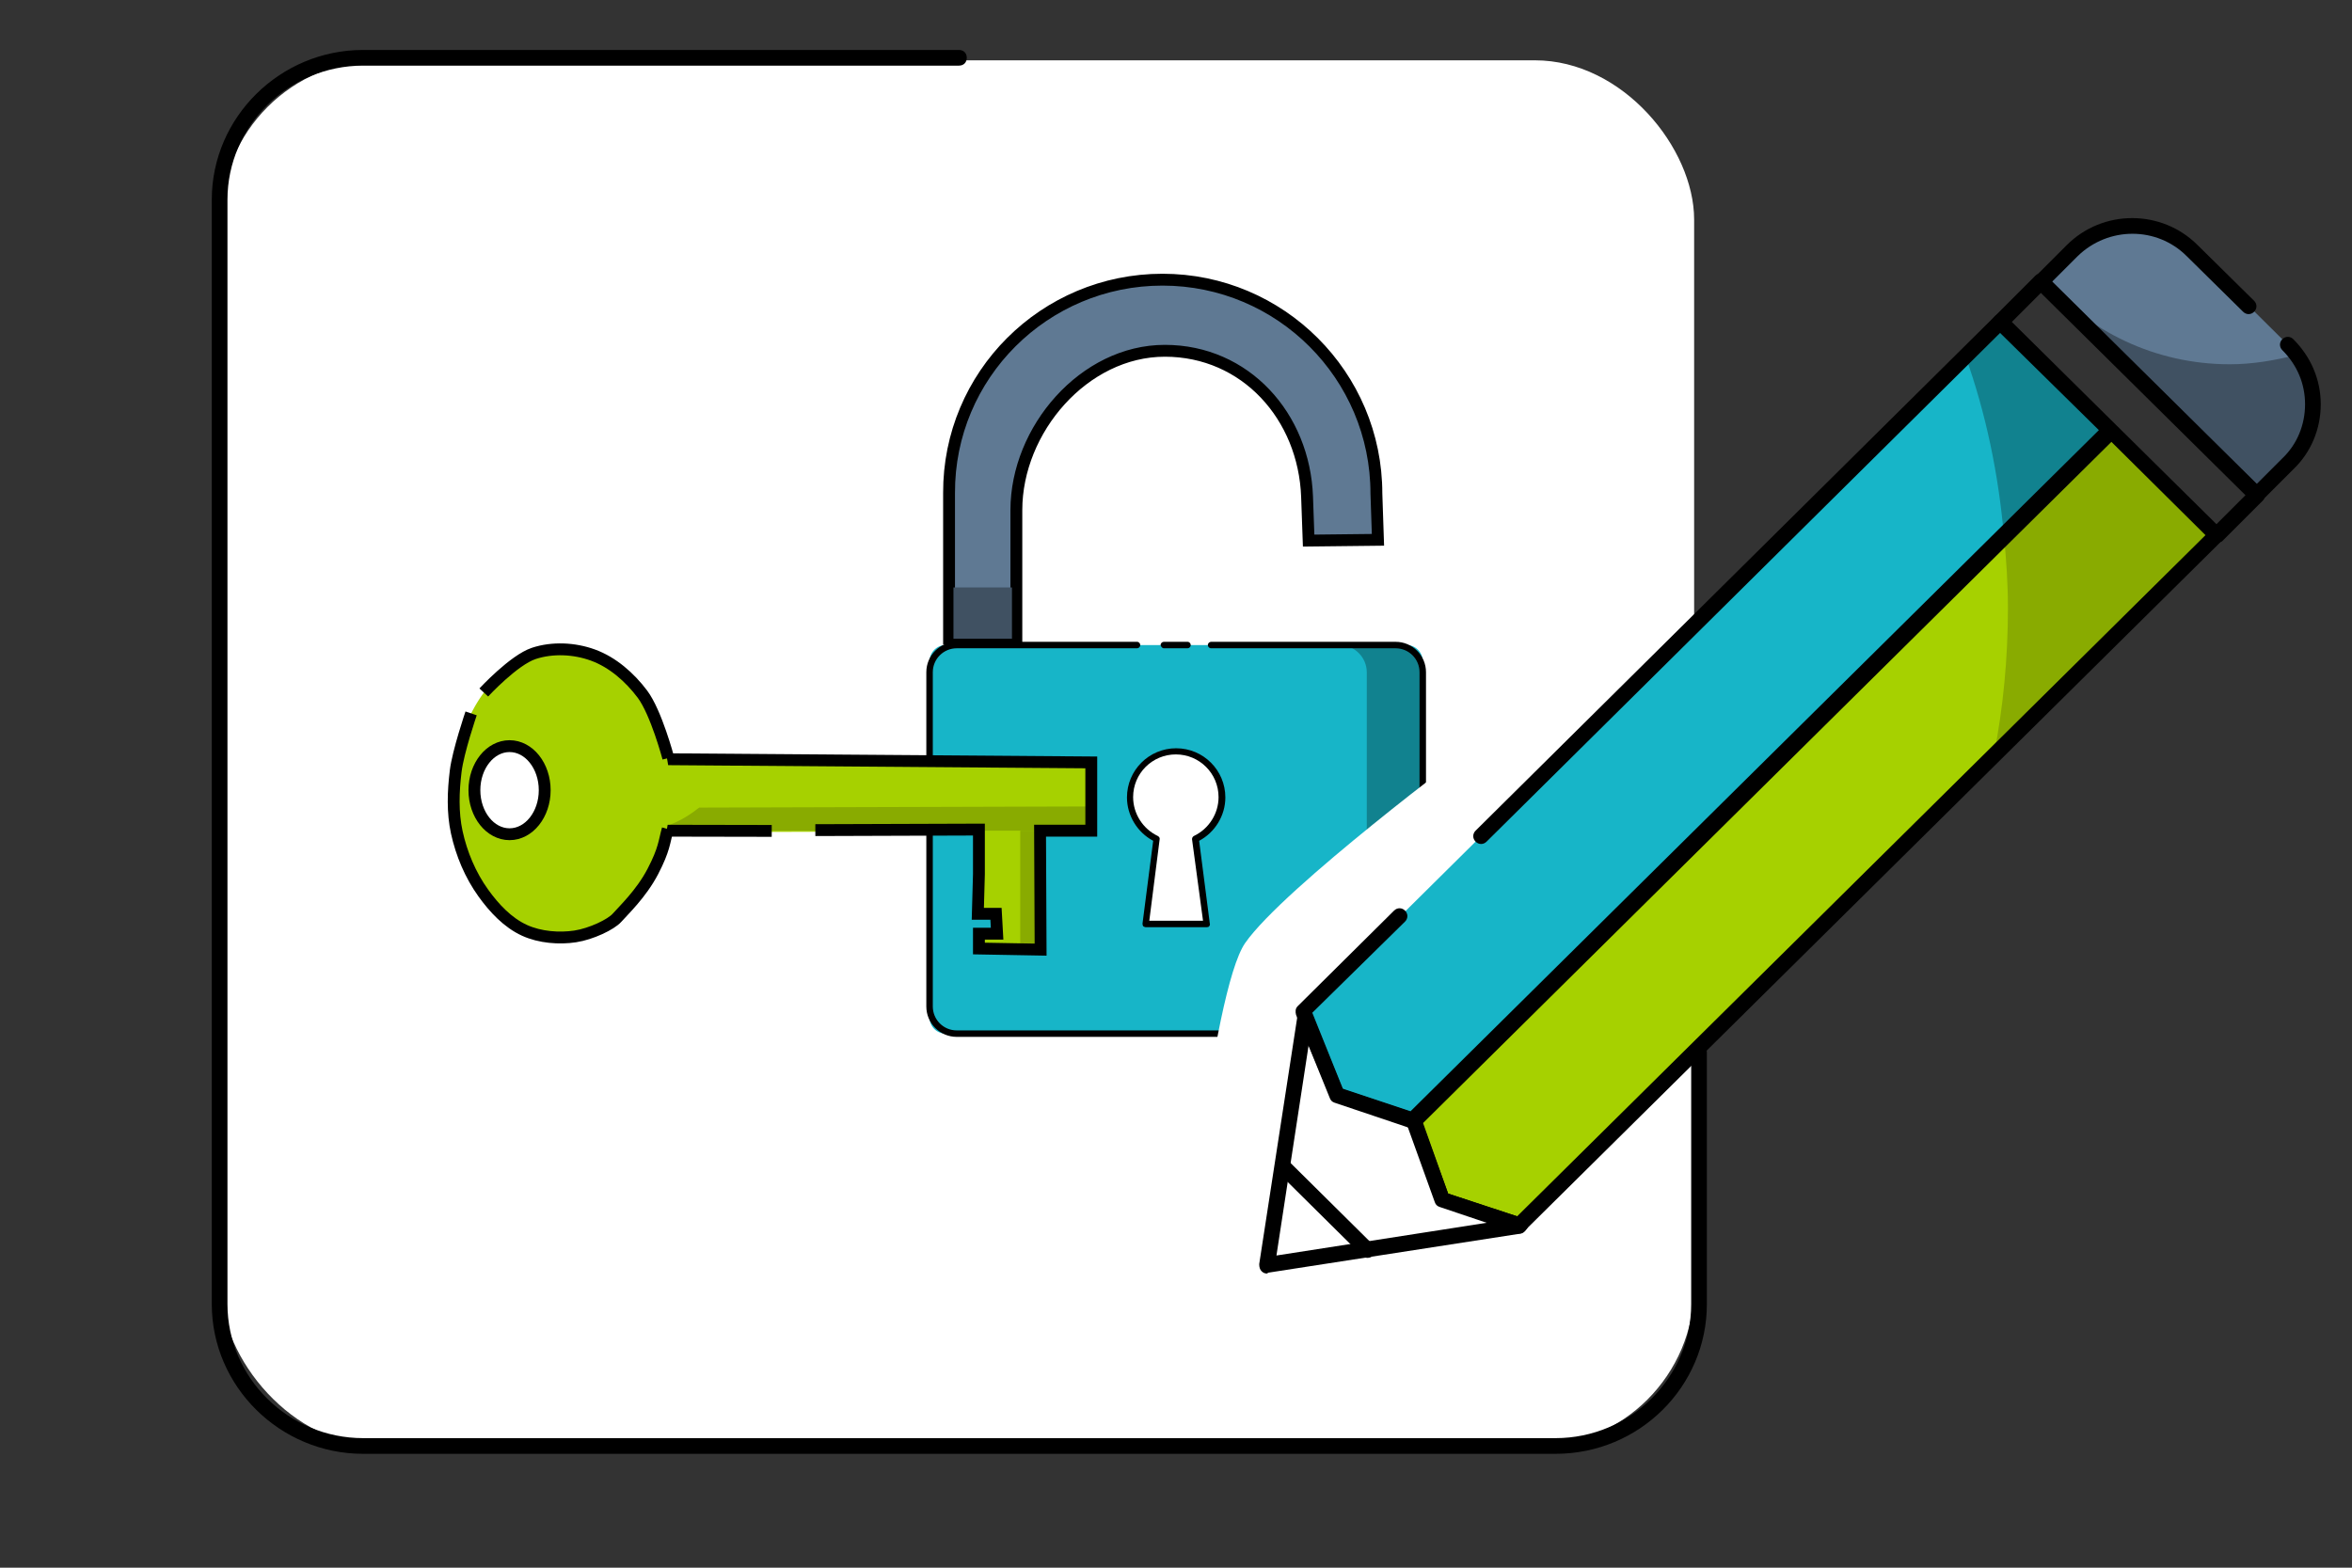 <?xml version="1.0" encoding="UTF-8" standalone="no"?>
<!-- Generator: Adobe Illustrator 24.3.0, SVG Export Plug-In . SVG Version: 6.00 Build 0)  -->

<svg
   xmlns:dc="http://purl.org/dc/elements/1.1/"
   xmlns:cc="http://creativecommons.org/ns#"
   xmlns:rdf="http://www.w3.org/1999/02/22-rdf-syntax-ns#"
   xmlns:svg="http://www.w3.org/2000/svg"
   xmlns="http://www.w3.org/2000/svg"
   xmlns:sodipodi="http://sodipodi.sourceforge.net/DTD/sodipodi-0.dtd"
   xmlns:inkscape="http://www.inkscape.org/namespaces/inkscape"
   version="1.1"
   id="Capa_1"
   x="0px"
   y="0px"
   viewBox="0 0 300 200"
   style="enable-background:new 0 0 300 200;"
   xml:space="preserve"
   sodipodi:docname="policies.svg"
   inkscape:version="0.92.5 (2060ec1f9f, 2020-04-08)"><rect x="0" y="0" width="300" height="200" fill="#333333" stroke="none"/><defs
   id="defs35" /><sodipodi:namedview
   pagecolor="#ffffff"
   bordercolor="#666666"
   borderopacity="1"
   objecttolerance="10"
   gridtolerance="10"
   guidetolerance="10"
   inkscape:pageopacity="0"
   inkscape:pageshadow="2"
   inkscape:window-width="1920"
   inkscape:window-height="1025"
   id="namedview33"
   showgrid="false"
   inkscape:zoom="2.8284271"
   inkscape:cx="154.79586"
   inkscape:cy="70.335113"
   inkscape:window-x="0"
   inkscape:window-y="29"
   inkscape:window-maximized="1"
   inkscape:current-layer="Capa_1"
   inkscape:pagecheckerboard="true" />
<style
   type="text/css"
   id="style2">
	.st0{fill:#5F7993;}
	.st1{fill:#17B5C8;}
	.st2{fill:#11828F;}
	.st3{fill:#405162;}
	.st4{fill:#A6D100;}
	.st5{fill:#89AB00;}
	.st6{fill:#FFFFFF;}
	.st7{fill:none;stroke:#17B5C8;stroke-width:2;stroke-miterlimit:10;}
</style>

<rect
   style="opacity:1;fill:#ffffff;fill-opacity:1;fill-rule:nonzero;stroke:none;stroke-width:0.567;stroke-linecap:round;stroke-linejoin:round;stroke-miterlimit:4;stroke-dasharray:none;stroke-dashoffset:0;stroke-opacity:1"
   id="rect5692"
   width="187.908"
   height="176.797"
   x="28.18"
   y="7.695"
   ry="20.309" /><g
   id="g1999"
   transform="matrix(-0.588,0,0,0.588,279.442,39.286)"
   clip-path="none"
   style="stroke-width:2.571;stroke-miterlimit:4;stroke-dasharray:none"><path
     sodipodi:nodetypes="cssscccsscc"
     class="st4"
     d="m 191.369,50.478 0.338,-9.483 c 0.623,-17.489 13.355,-31.7 30.855,-31.7 17.5,0 32.207,17.072 32.207,34.572 v 27.9 h 14.6 v -31.6 c 0.1,-25.6 -20.7,-46.3 -46.3,-46.3 -25.6,0 -46.4,20.8 -46.4,46.4 l -0.338,10.042 z"
     id="path1118"
     inkscape:connector-curvature="0"
     style="fill:#5f7993;stroke:#000000;stroke-width:2.571;stroke-miterlimit:4;stroke-dasharray:none;stroke-opacity:1" /><rect
     x="255.724"
     y="60.645"
     class="st5"
     width="12.688"
     height="11.122"
     id="rect1122"
     style="fill:#405162;stroke-width:2.571;stroke-miterlimit:4;stroke-dasharray:none" /><g
     transform="matrix(0.702,0,0,0.702,138.672,17.754)"
     id="g2488"
     style="stroke-width:3.662;stroke-miterlimit:4;stroke-dasharray:none"><path
       style="fill:#17b5c8;stroke-width:3.662;stroke-miterlimit:4;stroke-dasharray:none"
       inkscape:connector-curvature="0"
       id="path1114"
       d="M 187.2,199 H 44.8 c -2.7,0 -5,-2.2 -5,-5 V 83.9 c 0,-2.7 2.2,-5 5,-5 h 142.4 c 2.7,0 5,2.2 5,5 V 194 c 0,2.8 -2.2,5 -5,5 z"
       class="st1" /><path
       style="fill:#11828f;stroke-width:3.662;stroke-miterlimit:4;stroke-dasharray:none"
       inkscape:connector-curvature="0"
       id="path1116"
       d="M 57.1,190.6 V 87.3 c 0,-4.6 3.8,-8.4 8.4,-8.4 H 48.2 c -4.6,0 -8.4,3.8 -8.4,8.4 v 103.3 c 0,4.6 3.8,8.4 8.4,8.4 h 17.3 c -4.6,0 -8.4,-3.7 -8.4,-8.4 z"
       class="st2" /><g
       id="g1126"
       transform="translate(-34)"
       style="stroke-width:3.662;stroke-miterlimit:4;stroke-dasharray:none"><path
         inkscape:connector-curvature="0"
         id="path1124"
         d="M 217.8,200 H 82.2 c -5.2,0 -9.4,-4.2 -9.4,-9.4 V 87.3 c 0,-5.2 4.2,-9.4 9.4,-9.4 h 57 c 0.5,0 1,0.4 1,1 0,0.5 -0.4,1 -1,1 h -57 c -4.1,0 -7.4,3.3 -7.4,7.4 v 103.3 c 0,4.1 3.3,7.4 7.4,7.4 h 135.6 c 4.1,0 7.4,-3.3 7.4,-7.4 V 87.3 c 0,-4.1 -3.3,-7.4 -7.4,-7.4 h -55.7 c -0.5,0 -1,-0.4 -1,-1 0,-0.5 0.4,-1 1,-1 h 55.7 c 5.2,0 9.4,4.2 9.4,9.4 v 103.3 c 0,5.2 -4.2,9.4 -9.4,9.4 z"
         style="stroke-width:3.662;stroke-miterlimit:4;stroke-dasharray:none" /></g><g
       id="g1130"
       transform="translate(-34)"
       style="stroke-width:3.662;stroke-miterlimit:4;stroke-dasharray:none"><path
         inkscape:connector-curvature="0"
         id="path1128"
         d="m 153.8,79.9 h -7.3 c -0.5,0 -1,-0.4 -1,-1 0,-0.5 0.4,-1 1,-1 h 7.3 c 0.5,0 1,0.4 1,1 -0.1,0.5 -0.5,1 -1,1 z"
         style="stroke-width:3.662;stroke-miterlimit:4;stroke-dasharray:none" /></g><g
       id="g1144"
       transform="translate(-34)"
       style="stroke-width:3.662;stroke-miterlimit:4;stroke-dasharray:none"><path
         style="fill:#ffffff;stroke-width:3.662;stroke-miterlimit:4;stroke-dasharray:none"
         inkscape:connector-curvature="0"
         id="path1140"
         d="m 164.2,125.9 c 0,-7.9 -6.4,-14.2 -14.2,-14.2 -7.9,0 -14.2,6.4 -14.2,14.2 0,5.7 3.3,10.6 8.2,12.9 l -3.4,26.3 h 18.9 l -3.4,-26.3 c 4.8,-2.3 8.1,-7.2 8.1,-12.9 z"
         class="st6" /><path
         inkscape:connector-curvature="0"
         id="path1142"
         d="m 159.4,166.1 h -18.9 c -0.3,0 -0.6,-0.1 -0.7,-0.3 -0.2,-0.2 -0.3,-0.5 -0.2,-0.8 l 3.3,-25.6 c -4.9,-2.6 -8.1,-7.8 -8.1,-13.4 0,-8.4 6.8,-15.2 15.2,-15.2 8.4,0 15.2,6.8 15.2,15.2 0,5.6 -3.2,10.8 -8.1,13.4 l 3.3,25.6 c 0,0.3 -0.1,0.6 -0.2,0.8 -0.2,0.1 -0.5,0.3 -0.8,0.3 z m -17.7,-2 h 16.6 l -3.2,-25.2 c -0.1,-0.4 0.2,-0.8 0.6,-1 4.6,-2.2 7.6,-6.9 7.6,-12 0,-7.3 -5.9,-13.2 -13.2,-13.2 -7.3,0 -13.2,5.9 -13.2,13.2 0,5.1 3,9.8 7.6,12 0.4,0.2 0.6,0.6 0.6,1 z"
         style="stroke-width:3.662;stroke-miterlimit:4;stroke-dasharray:none" /></g></g><g
     transform="translate(103.069,-22.066)"
     id="g2477"
     style="stroke-width:2.571;stroke-miterlimit:4;stroke-dasharray:none"><path
       style="fill:#a6d100;stroke:none;stroke-width:2.571;stroke-linecap:butt;stroke-linejoin:miter;stroke-opacity:1;stroke-miterlimit:4;stroke-dasharray:none"
       d="m 146.408,161.646 13.381,-0.239 v -3.226 l -3.911,-0.356 0.239,-4.301 3.943,-10e-6 -0.27,-8.246 v -3.226 -3.226 -3.226 l 70.968,0.239 c 0,0 1.673,7.646 5.735,11.231 4.062,3.584 11.35,3.584 15.173,0.717 3.823,-2.867 6.571,-13.978 6.332,-19.235 -0.239,-5.257 -1.673,-16.607 -5.257,-20.669 -3.584,-4.062 -15.412,-5.257 -18.757,1.673 -3.345,6.93 -2.717,10.397 -2.717,10.397 l -95.85,1.073 1e-5,14.815 h 11.111 z"
       id="path2389-3"
       inkscape:connector-curvature="0"
       sodipodi:nodetypes="cccccccccccscscsccccc" /><rect
       style="opacity:1;fill:#89ab00;fill-opacity:1;fill-rule:nonzero;stroke:none;stroke-width:2.571;stroke-linecap:round;stroke-linejoin:round;stroke-miterlimit:4;stroke-dasharray:none;stroke-dashoffset:0;stroke-opacity:1"
       id="rect2428"
       width="4.301"
       height="25.806"
       x="146.559"
       y="135.484"
       ry="0" /><path
       style="opacity:1;fill:#89ab00;fill-opacity:1;fill-rule:nonzero;stroke:none;stroke-width:2.571;stroke-linecap:round;stroke-linejoin:round;stroke-miterlimit:4;stroke-dasharray:none;stroke-dashoffset:0;stroke-opacity:1"
       d="m 136.414,130.227 84.1,0.249 c 3.425,2.746 6.85,4.243 10.275,4.76 0.136,0.021 -0.111,0.249 -0.249,0.249 h -94.126 c -0.138,0 -0.249,-0.111 -0.249,-0.249 v -4.76 c 0,-0.138 0.111,-0.253 0.249,-0.249 z"
       id="rect2425"
       inkscape:connector-curvature="0"
       sodipodi:nodetypes="ccsssssc" /><path
       style="fill:none;stroke:#000000;stroke-width:2.571;stroke-linecap:butt;stroke-linejoin:miter;stroke-miterlimit:4;stroke-dasharray:none;stroke-opacity:1"
       d="m 231.266,119.952 -95.818,0.717 10e-6,14.815 h 11.111 l -0.119,25.806 13.381,-0.239 v -3.226 l -3.943,1e-5 0.239,-4.301 3.943,-10e-6 -0.239,-8.602 v -3.226 -3.226 -3.226 l 35.484,0.119 m 9.462,0.169 26.022,-0.05"
       id="path2389"
       inkscape:connector-curvature="0"
       sodipodi:nodetypes="ccccccccccccccccc" /><path
       style="opacity:1;fill:#a6d100;fill-opacity:1;fill-rule:nonzero;stroke:none;stroke-width:2.571;stroke-linecap:round;stroke-linejoin:round;stroke-miterlimit:4;stroke-dasharray:none;stroke-dashoffset:0;stroke-opacity:1"
       d="m 273.917,127.404 a 23.569,31.314 0 0 1 -23.569,31.314 23.569,31.314 0 0 1 -23.569,-31.314 23.569,31.314 0 0 1 23.569,-31.314 23.569,31.314 0 0 1 23.569,31.314 z"
       id="path2406-6"
       inkscape:connector-curvature="0" /><ellipse
       style="opacity:1;fill:#ffffff;fill-opacity:1;fill-rule:nonzero;stroke:#000000;stroke-width:2.571;stroke-linecap:round;stroke-linejoin:round;stroke-miterlimit:4;stroke-dasharray:none;stroke-dashoffset:0;stroke-opacity:1"
       id="path2406"
       cx="261.638"
       cy="126.696"
       rx="7.625"
       ry="9.556" /><path
       style="fill:none;stroke:#000000;stroke-width:2.571;stroke-linecap:butt;stroke-linejoin:miter;stroke-miterlimit:4;stroke-dasharray:none;stroke-opacity:1"
       d="m 227.204,119.713 c 0,0 2.623,-9.873 5.615,-13.859 2.741,-3.651 6.461,-6.926 10.753,-8.483 4.007,-1.454 8.734,-1.688 12.784,-0.358 4.367,1.434 10.872,8.483 10.872,8.483 v 0"
       id="path2446"
       inkscape:connector-curvature="0"
       sodipodi:nodetypes="caaacc" /><path
       style="fill:none;stroke:#000000;stroke-width:2.571;stroke-linecap:butt;stroke-linejoin:miter;stroke-miterlimit:4;stroke-dasharray:none;stroke-opacity:1"
       d="m 227.324,135.125 c 0.792,2.818 0.708,4.356 3.226,9.2 2.517,4.844 6.472,8.558 7.766,10.036 1.294,1.478 5.617,3.536 9.08,4.062 3.463,0.526 7.634,0.216 10.992,-1.314 3.669,-1.672 6.609,-4.85 8.961,-8.124 2.788,-3.882 4.716,-8.472 5.735,-13.142 0.942,-4.32 0.774,-8.873 0.239,-13.262 -0.524,-4.296 -3.345,-12.545 -3.345,-12.545"
       id="path2448"
       inkscape:connector-curvature="0"
       sodipodi:nodetypes="czzzaaaac" /></g></g><path
   style="fill:#ffffff;stroke:none;stroke-width:1px;stroke-linecap:butt;stroke-linejoin:miter;stroke-opacity:1"
   d="m 150.614,166.412 c 0,0 3.897,-39.932 8.213,-46.114 4.943,-7.079 28.91,-24.95 28.91,-24.95 l 2.828,79.55 z"
   id="path17213"
   inkscape:connector-curvature="0"
   sodipodi:nodetypes="csccc" /><path
   style="fill:#5f7993"
   inkscape:connector-curvature="0"
   id="path2682"
   d="m 291.913,44.073 -12.2,-12.1 c -4.2,-4.2 -11.1,-4.2 -15.3,0 l -4,4 27.5,27.2 4,-4 c 4.2,-4.2 4.2,-11 0,-15.1 z"
   class="st0" /><path
   style="fill:#405162"
   inkscape:connector-curvature="0"
   id="path2684"
   d="m 284.413,46.473 c -9.5,0 -18,-4.2 -23.7,-10.8 l -0.3,0.3 27.5,27.2 4,-4 c 3.8,-3.8 4.2,-9.7 1,-13.9 -2.7,0.7 -5.6,1.2 -8.5,1.2 z"
   class="st3" /><polygon
   transform="translate(11.513,-14.527)"
   style="fill:#a6d100"
   id="polygon2686"
   points="172.4,167.6 182.2,170.9 271.1,82.8 257.7,69.5 168.8,157.6 "
   class="st4" /><polygon
   transform="translate(11.513,-14.527)"
   style="fill:#17b5c8"
   id="polygon2688"
   points="168.8,157.6 257.7,69.5 243.6,55.6 154.7,143.7 159,154.3 "
   class="st1" /><g
   transform="translate(11.513,-14.527)"
   id="g2696"><path
     inkscape:connector-curvature="0"
     id="path2694"
     d="M 186.9,200 H 34.8 C 24.2,200 15.5,191.4 15.5,180.9 V 40 c 0,-10.5 8.7,-19.1 19.3,-19.1 h 76 c 0.6,0 1,0.4 1,1 0,0.6 -0.4,1 -1,1 h -76 c -9.5,0 -17.3,7.7 -17.3,17.1 v 140.9 c 0,9.4 7.8,17.1 17.3,17.1 h 152.1 c 9.5,0 17.3,-7.7 17.3,-17.1 v -32.1 c 0,-0.5 0.4,-1 1,-1 0.6,0 1,0.4 1,1 v 32.1 c 0,10.5 -8.6,19.1 -19.3,19.1 z" /></g><g
   transform="translate(11.513,-14.527)"
   id="g2700"><path
     inkscape:connector-curvature="0"
     id="path2698"
     d="m 162.9,175 c -0.3,0 -0.5,-0.1 -0.7,-0.3 l -10.6,-10.5 c -0.4,-0.4 -0.4,-1 0,-1.4 0.4,-0.4 1,-0.4 1.4,0 l 10.6,10.5 c 0.4,0.4 0.4,1 0,1.4 -0.2,0.2 -0.4,0.3 -0.7,0.3 z" /></g><g
   transform="translate(11.513,-14.527)"
   id="g2704"><path
     inkscape:connector-curvature="0"
     id="path2702"
     d="m 276.3,78.7 c -0.3,0 -0.5,-0.1 -0.7,-0.3 L 248.1,51.2 c -0.2,-0.2 -0.3,-0.4 -0.3,-0.7 0,-0.3 0.1,-0.5 0.3,-0.7 l 4,-4 c 4.6,-4.6 12.1,-4.6 16.7,0 l 7.2,7.1 c 0.4,0.4 0.4,1 0,1.4 -0.4,0.4 -1,0.4 -1.4,0 l -7.2,-7.1 c -3.8,-3.8 -10,-3.8 -13.9,0 l -3.3,3.3 26.1,25.8 3.3,-3.3 c 1.9,-1.8 2.9,-4.3 2.9,-6.9 0,-2.6 -1,-5 -2.9,-6.9 -0.4,-0.4 -0.4,-1 0,-1.4 0.4,-0.4 1,-0.4 1.4,0 2.2,2.2 3.5,5.1 3.5,8.3 0,3.1 -1.2,6.1 -3.5,8.3 l -4,4 c -0.1,0.2 -0.4,0.3 -0.7,0.3 z" /></g><g
   transform="translate(11.513,-14.527)"
   id="g2708"><path
     inkscape:connector-curvature="0"
     id="path2706"
     d="m 271.1,83.8 c -0.3,0 -0.5,-0.1 -0.7,-0.3 L 242.9,56.3 c -0.4,-0.4 -0.4,-1 0,-1.4 l 5.2,-5.2 c 0.4,-0.4 1,-0.4 1.4,0 L 277.1,77 c 0.4,0.4 0.4,1 0,1.4 l -5.2,5.2 c -0.3,0.1 -0.5,0.2 -0.8,0.2 z m -26,-28.2 26.1,25.8 3.8,-3.8 -26.1,-25.8 z" /></g><path
   style="fill:#11828f"
   inkscape:connector-curvature="0"
   id="path2710"
   d="m 255.613,68.473 13.5,-13.4 -14,-13.9 -4.4,4.3 c 2.6,7.3 4.2,15 4.9,23 z"
   class="st2" /><path
   style="fill:#89ab00"
   inkscape:connector-curvature="0"
   id="path2712"
   d="m 256.113,77.573 c 0,6.4 -0.6,12.7 -1.8,18.8 l 28.3,-28.1 -13.4,-13.3 -13.6,13.5 c 0.3,3 0.5,6 0.5,9.1 z"
   class="st5" /><g
   transform="translate(11.513,-14.527)"
   id="g2716"><path
     inkscape:connector-curvature="0"
     id="path2714"
     d="m 168.8,158.6 c -0.1,0 -0.2,0 -0.3,-0.1 l -9.8,-3.3 c -0.3,-0.1 -0.5,-0.3 -0.6,-0.6 L 153.8,144 c -0.1,-0.4 -0.1,-0.8 0.2,-1.1 l 12.3,-12.2 c 0.4,-0.4 1,-0.4 1.4,0 0.4,0.4 0.4,1 0,1.4 l -11.9,11.7 3.9,9.6 8.7,2.9 87.8,-86.9 -12.6,-12.4 -65.5,64.9 c -0.4,0.4 -1,0.4 -1.4,0 -0.4,-0.4 -0.4,-1 0,-1.4 l 66.2,-65.6 c 0.4,-0.4 1,-0.4 1.4,0 l 14,13.9 c 0.4,0.4 0.4,1 0,1.4 l -88.9,88 c -0.1,0.3 -0.4,0.4 -0.6,0.4 z" /></g><g
   transform="translate(11.513,-14.527)"
   id="g2720"><path
     inkscape:connector-curvature="0"
     id="path2718"
     d="m 182.2,171.9 c -0.1,0 -0.2,0 -0.3,-0.1 l -9.8,-3.3 c -0.3,-0.1 -0.5,-0.3 -0.6,-0.6 l -3.6,-10 c -0.1,-0.4 0,-0.8 0.2,-1 l 88.9,-88 c 0.4,-0.4 1,-0.4 1.4,0 l 13.4,13.3 c 0.4,0.4 0.4,1 0,1.4 l -88.9,88 c -0.2,0.2 -0.4,0.3 -0.7,0.3 z m -9,-5.1 8.8,2.9 87.8,-86.9 -12,-11.9 -87.8,86.9 z" /></g><g
   transform="translate(11.513,-14.527)"
   id="g2730"><g
     id="g2724"><path
       inkscape:connector-curvature="0"
       id="path2722"
       d="m 168.8,158.6 c -0.3,0 -0.5,-0.1 -0.7,-0.3 -0.2,-0.2 -0.3,-0.5 -0.3,-0.7 0,-0.2 0.1,-0.5 0.3,-0.7 0.4,-0.4 1,-0.4 1.4,0 0.2,0.2 0.3,0.5 0.3,0.7 0,0.2 -0.1,0.5 -0.3,0.7 v 0 c -0.2,0.2 -0.5,0.3 -0.7,0.3 z" /></g><g
     id="g2728"><path
       inkscape:connector-curvature="0"
       id="path2726"
       d="m 150.1,177 c -0.3,0 -0.5,-0.1 -0.7,-0.3 -0.2,-0.2 -0.3,-0.5 -0.3,-0.9 L 154,144 c 0.1,-0.4 0.4,-0.8 0.9,-0.8 0.4,-0.1 0.9,0.2 1,0.6 l 3.9,9.7 9.3,3.1 c 0.3,0.1 0.5,0.3 0.6,0.6 l 3.5,9.6 9.1,3 c 0.2,0 0.5,0.1 0.7,0.3 l 0.1,0.1 c 0.3,0.3 0.4,0.7 0.2,1 -0.2,0.3 -0.4,0.6 -0.8,0.7 l -32.3,5 c 0,0.1 -0.1,0.1 -0.1,0.1 z m 5.3,-29.1 -4.1,26.8 27,-4.2 -6.1,-2.1 c -0.3,-0.1 -0.5,-0.3 -0.6,-0.6 l -3.5,-9.6 -9.3,-3.1 c -0.3,-0.1 -0.5,-0.3 -0.6,-0.6 z" /></g></g></svg>